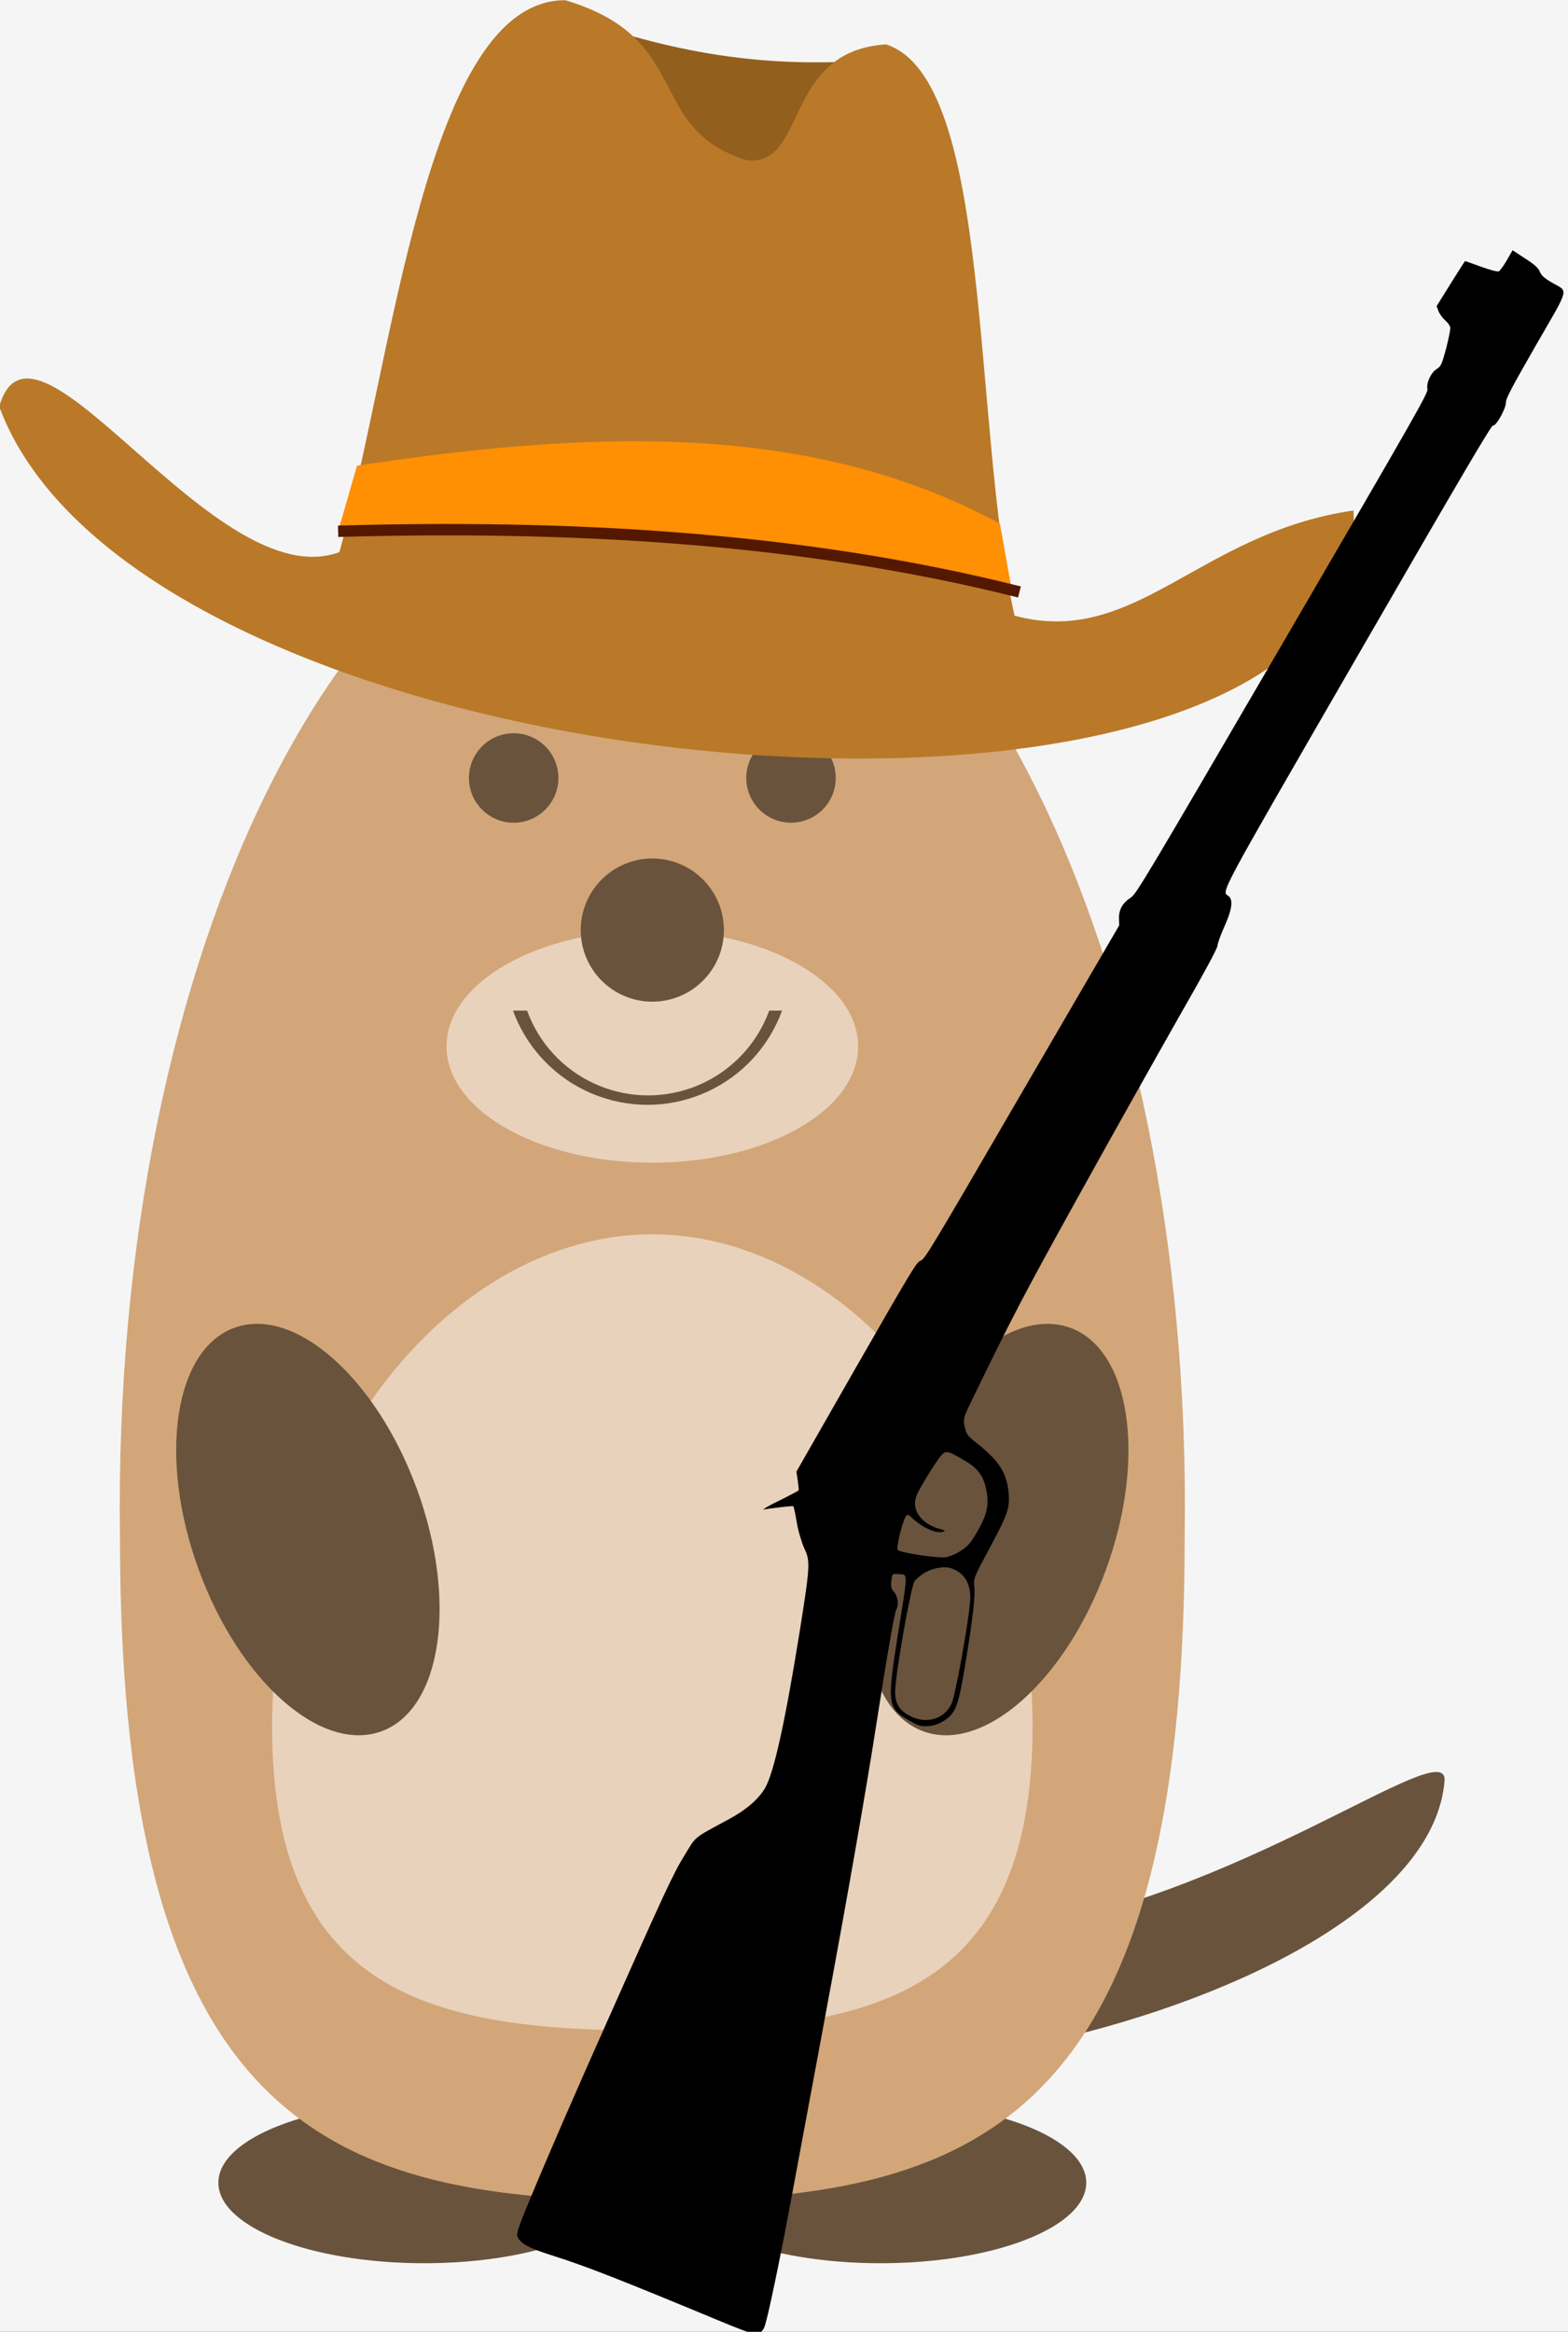 <?xml version="1.0" encoding="UTF-8" standalone="no"?>
<!-- Created with Inkscape (http://www.inkscape.org/) -->

<svg
   xmlns:dc="http://purl.org/dc/elements/1.1/"
   xmlns:cc="http://creativecommons.org/ns#"
   xmlns:rdf="http://www.w3.org/1999/02/22-rdf-syntax-ns#"
   xmlns:svg="http://www.w3.org/2000/svg"
   xmlns="http://www.w3.org/2000/svg"
   xmlns:sodipodi="http://sodipodi.sourceforge.net/DTD/sodipodi-0.dtd"
   xmlns:inkscape="http://www.inkscape.org/namespaces/inkscape"
   version="1.1"
   id="svg2"
   xml:space="preserve"
   width="112.975"
   height="168.001"
   viewBox="0 0 112.975 168.001"
   sodipodi:docname="Wild_west_marmot.svg"
   inkscape:version="0.92.2 5c3e80d, 2017-08-06"><rect x="0" y="0" width="112.975" height="168.001" fill="#333333" stroke="none"/><defs
     id="defs6"><clipPath
       clipPathUnits="userSpaceOnUse"
       id="clipPath116"><path
         d="M 0,0 H 558.924 V 312.875 H 0 Z"
         id="path114"
         inkscape:connector-curvature="0" /></clipPath><clipPath
       clipPathUnits="userSpaceOnUse"
       id="clipPath148"><path
         d="M 0,0 H 1280 V 640 H 0 Z"
         id="path146"
         inkscape:connector-curvature="0" /></clipPath></defs><sodipodi:namedview
     pagecolor="#ffffff"
     bordercolor="#666666"
     borderopacity="1"
     objecttolerance="10"
     gridtolerance="10"
     guidetolerance="10"
     inkscape:pageopacity="0"
     inkscape:pageshadow="2"
     inkscape:window-width="640"
     inkscape:window-height="480"
     id="namedview4"
     showgrid="false"
     fit-margin-top="0"
     fit-margin-left="0"
     fit-margin-right="0"
     fit-margin-bottom="0"
     inkscape:zoom="1.7240763"
     inkscape:cx="155.30911"
     inkscape:cy="14.03095"
     inkscape:current-layer="g10" /><g
     id="g10"
     inkscape:groupmode="layer"
     inkscape:label="WildWestMarmot"
     transform="matrix(1.333,0,0,-1.333,-222.863,263.116)"><rect
       style="opacity:1;fill:#f5f5f5;fill-opacity:1;fill-rule:evenodd;stroke:none;stroke-width:5.669;stroke-linecap:round;stroke-miterlimit:4;stroke-dasharray:none;stroke-dashoffset:0;stroke-opacity:1"
       id="rect1628"
       width="102.664"
       height="136.595"
       x="158.882"
       y="-202.276"
       transform="scale(1,-1)" /><g
       transform="translate(28.346,215.44)"
       id="g34" /><g
       id="g44"
       transform="matrix(1.706,0,0,1.706,202.448,69.74)"
       style="stroke-width:0.235"><g
         id="g46"
         style="stroke-width:0.235"><g
           id="g48"
           style="stroke-width:0.235"><path
             inkscape:connector-curvature="0"
             id="path50"
             style="fill:#69533d;fill-opacity:1;fill-rule:nonzero;stroke:none;stroke-width:0.235"
             d="m -0.709,5.669 c 0,1.409 -2.919,2.551 -6.52,2.551 -3.601,0 -6.52,-1.142 -6.52,-2.551 0,-1.409 2.919,-2.551 6.52,-2.551 3.601,0 6.52,1.142 6.52,2.551 z" /></g><g
           id="g52"
           style="stroke-width:0.235"><path
             inkscape:connector-curvature="0"
             id="path54"
             style="fill:#69533d;fill-opacity:1;fill-rule:nonzero;stroke:none;stroke-width:0.235"
             d="m 13.748,5.669 c 0,1.409 -2.919,2.551 -6.52,2.551 -3.601,0 -6.52,-1.142 -6.52,-2.551 0,-1.409 2.919,-2.551 6.52,-2.551 3.601,0 6.52,1.142 6.52,2.551 z" /></g><g
           id="g56"
           style="stroke-width:0.235"><path
             inkscape:connector-curvature="0"
             id="path58"
             style="fill:#69533d;fill-opacity:1;fill-rule:nonzero;stroke:none;stroke-width:0.235"
             d="m 9.78,57.544 c 0,2.035 -1.142,3.685 -2.551,3.685 -1.409,0 -2.551,-1.65 -2.551,-3.685 0,-2.035 1.142,-3.685 2.551,-3.685 1.409,0 2.551,1.65 2.551,3.685 z" /></g><g
           id="g60"
           style="stroke-width:0.235"><path
             inkscape:connector-curvature="0"
             id="path62"
             style="fill:#69533d;fill-opacity:1;fill-rule:nonzero;stroke:none;stroke-width:0.235"
             d="m -4.677,57.544 c 0,2.035 -1.142,3.685 -2.551,3.685 -1.409,0 -2.551,-1.65 -2.551,-3.685 0,-2.035 1.142,-3.685 2.551,-3.685 1.409,0 2.551,1.65 2.551,3.685 z" /></g><g
           id="g64"
           style="stroke-width:0.235"><path
             inkscape:connector-curvature="0"
             id="path66"
             style="fill:#69533d;fill-opacity:1;fill-rule:nonzero;stroke:none;stroke-width:0.235"
             d="M 25.104,18.437 C 24.537,10.78 0.757,6.242 0.473,11.914 c -0.567,3.405 2.656,0.55 10.726,1.701 7.387,1.055 13.904,6.242 13.904,4.822" /></g><g
           id="g68"
           style="stroke-width:0.235"><path
             inkscape:connector-curvature="0"
             id="path70"
             style="fill:#d2a679;fill-opacity:1;fill-rule:nonzero;stroke:none;stroke-width:0.235"
             d="M 16.866,26.079 C 16.866,7.37 10.063,5.102 0,5.102 -10.063,5.102 -16.866,7.37 -16.866,26.079 -17.15,44.788 -9.496,59.812 0,59.812 9.496,59.812 17.15,44.788 16.866,26.079 Z" /></g><g
           id="g72"
           style="stroke-width:0.235"><path
             inkscape:connector-curvature="0"
             id="path74"
             style="fill:#e9d2bc;fill-opacity:1;fill-rule:nonzero;stroke:none;stroke-width:0.235"
             d="m 12.047,20.126 c 0,-8.504 -5.103,-9.638 -12.047,-9.638 -6.945,0 -12.047,1.134 -12.047,9.638 0,8.504 5.669,15.59 12.047,15.59 6.378,0 12.047,-7.087 12.047,-15.59 z" /></g><g
           id="g76"
           style="stroke-width:0.235"><path
             inkscape:connector-curvature="0"
             id="path78"
             style="fill:#69533d;fill-opacity:1;fill-rule:nonzero;stroke:none;stroke-width:0.235"
             d="M 13.24,32.755 C 11.328,33.452 8.736,31.154 7.45,27.623 6.165,24.092 6.674,20.665 8.586,19.969 c 1.913,-0.696 4.505,1.602 5.79,5.133 1.285,3.531 0.776,6.957 -1.136,7.654 z" /></g><g
           id="g80"
           style="stroke-width:0.235"><path
             inkscape:connector-curvature="0"
             id="path82"
             style="fill:#69533d;fill-opacity:1;fill-rule:nonzero;stroke:none;stroke-width:0.235"
             d="m -8.586,19.969 c 1.913,0.696 2.421,4.123 1.136,7.654 -1.285,3.531 -3.877,5.829 -5.79,5.133 -1.913,-0.696 -2.421,-4.123 -1.136,-7.654 1.285,-3.531 3.877,-5.829 5.79,-5.133 z" /></g><g
           id="g84"
           style="stroke-width:0.235"><path
             inkscape:connector-curvature="0"
             id="path86"
             style="fill:#e9d2bc;fill-opacity:1;fill-rule:nonzero;stroke:none;stroke-width:0.235"
             d="m 6.52,41.67 c 0,2.035 -2.919,3.685 -6.52,3.685 -3.601,0 -6.52,-1.65 -6.52,-3.685 0,-2.035 2.919,-3.685 6.52,-3.685 3.601,0 6.52,1.65 6.52,3.685 z" /></g><g
           id="g88"
           style="stroke-width:0.235"><path
             inkscape:connector-curvature="0"
             id="path90"
             style="fill:#69533d;fill-opacity:1;fill-rule:nonzero;stroke:none;stroke-width:0.235"
             d="m 2.268,45.355 c 0,1.252 -1.015,2.268 -2.268,2.268 -1.252,0 -2.268,-1.015 -2.268,-2.268 0,-1.252 1.015,-2.268 2.268,-2.268 1.252,0 2.268,1.015 2.268,2.268 z" /></g><g
           id="g92"
           style="stroke-width:0.235"><path
             inkscape:connector-curvature="0"
             id="path94"
             style="fill:#69533d;fill-opacity:1;fill-rule:nonzero;stroke:none;stroke-width:0.235"
             d="m -2.976,50.174 c 0,0.783 -0.635,1.417 -1.417,1.417 -0.783,0 -1.417,-0.635 -1.417,-1.417 0,-0.783 0.635,-1.417 1.417,-1.417 0.783,0 1.417,0.635 1.417,1.417 z" /></g><g
           id="g96"
           style="stroke-width:0.235"><path
             inkscape:connector-curvature="0"
             id="path98"
             style="fill:#69533d;fill-opacity:1;fill-rule:nonzero;stroke:none;stroke-width:0.235"
             d="m 5.811,50.174 c 0,0.783 -0.635,1.417 -1.417,1.417 -0.783,0 -1.417,-0.635 -1.417,-1.417 0,-0.783 0.635,-1.417 1.417,-1.417 0.783,0 1.417,0.635 1.417,1.417 z" /></g><g
           id="g100"
           style="stroke-width:0.235"><path
             inkscape:connector-curvature="0"
             id="path102"
             style="fill:#69533d;fill-opacity:1;fill-rule:nonzero;stroke:none;stroke-width:0.235"
             d="m 4.11,42.804 c -0.857,-2.354 -3.459,-3.567 -5.813,-2.711 -1.26,0.458 -2.252,1.451 -2.711,2.711 h 0.445 v 0 c 0.771,-2.118 3.113,-3.211 5.232,-2.44 1.134,0.413 2.027,1.306 2.44,2.44 z" /></g></g><g
         id="g104"
         style="stroke-width:0.235" /></g><g
       transform="matrix(0.131,0,0,0.131,167.148,156.387)"
       id="g108"
       style="stroke-width:0.235"><g
         id="g110"
         style="stroke-width:0.235"><g
           id="g112"
           style="stroke-width:0.235" /><g
           id="g134"
           style="stroke-width:0.235"><g
             id="g132"
             clip-path="url(#clipPath116)"
             style="stroke-width:0.235"><g
               id="g130"
               transform="matrix(1,0,0,-1,0,312.875)"
               style="stroke-width:0.235"><g
                 id="g128"
                 style="stroke-width:0.235"><path
                   inkscape:connector-curvature="0"
                   id="path118"
                   style="fill:#925f1c;fill-opacity:1;fill-rule:nonzero;stroke:none;stroke-width:0.235"
                   d="m 233.57,6 c 37.184,12.996 76.809,23.551 132.325,18.215 L 303.215,239.57 233.57,6" /><path
                   inkscape:connector-curvature="0"
                   id="path120"
                   style="fill:#b97928;fill-opacity:1;fill-rule:nonzero;stroke:none;stroke-width:0.235"
                   d="m 0,167.68 c 14.23,-50.059 88.945,79.168 140.355,60 C 162.488,149.461 175.949,-0.277 233.57,0 c 53.098,15.777 32.696,52.574 74.465,65.895 25.492,3.652 15.031,-44.993 57.86,-47.68 44.402,14.426 35.355,157.144 53.035,235.715 49.949,13.39 76.058,-34.192 139.82,-43.395 C 569.691,370.477 61.191,332.848 0,167.68 Z" /><path
                   inkscape:connector-curvature="0"
                   id="path122"
                   style="fill:#ff8f03;fill-opacity:1;fill-rule:nonzero;stroke:none;stroke-width:0.235"
                   d="m 147.621,192.023 c 98.5,-14.921 188.031,-17.875 265.258,23.93 l 5.148,28.746 C 331.07,220.273 235.293,216.574 139.82,219.109 Z" /><g
                   id="g126"
                   style="stroke-width:0.235"><path
                     inkscape:connector-curvature="0"
                     id="path124"
                     style="fill:none;stroke:#541800;stroke-width:4.701;stroke-linecap:butt;stroke-linejoin:miter;stroke-miterlimit:4;stroke-dasharray:none;stroke-opacity:1"
                     d="m 139.82,219.109 c 92.59,-2.652 189.965,2.063 281.129,25.043" /></g></g></g></g></g></g></g><g
       transform="matrix(1.706,0,0,1.706,223.195,60.069)"
       id="g136"
       style="stroke-width:0.235"><g
         transform="matrix(0.5,0.866,-0.866,0.5,0,0)"
         id="g138"
         style="stroke-width:0.235"><g
           transform="scale(0.055)"
           id="g140"
           style="stroke-width:0.235"><g
             id="g142"
             style="stroke-width:0.235"><g
               id="g144"
               style="stroke-width:0.235" /><g
               id="g158"
               style="stroke-width:0.235"><g
                 id="g156"
                 clip-path="url(#clipPath148)"
                 style="stroke-width:0.235"><g
                   id="g154"
                   transform="matrix(1,0,0,-1,0,640)"
                   style="stroke-width:0.235"><g
                     id="g152"
                     style="stroke-width:0.235"><path
                       inkscape:connector-curvature="0"
                       id="path150"
                       style="fill:#000000;fill-opacity:1;fill-rule:nonzero;stroke:none;stroke-width:0.235"
                       d="m 1228,198.699 c -1.102,1.403 -2.199,4 -2.602,5.903 -0.296,1.796 -1.296,3.898 -2,4.5 -0.796,0.699 -6,2.398 -11.597,4 -9.5,2.5 -10.403,2.597 -13.199,1.199 -3.5,-1.801 -9.903,-1.199 -12.602,1.199 -1.699,1.5 -14,1.602 -168.699,1 -161.199,-0.699 -166.903,-0.801 -170.602,-2.602 -4.898,-2.5 -9.398,-2.398 -13.597,0.204 l -3.403,2.097 -111.301,-0.398 C 613.5,215.5 607.102,215.398 605.199,213.699 c -1.801,-1.597 -6,-1.699 -71.5,-1.5 l -69.5,0.301 -4,3.199 C 457.898,217.5 455.801,219 455.5,219 c -0.301,0 -3.801,-2.199 -7.801,-4.801 -4,-2.699 -8.301,-5.5 -9.597,-6.199 l -2.5,-1.301 2.296,2.903 c 5.903,7.699 8.102,10.796 8.102,11.296 0,0.403 -3.102,3.204 -6.898,6.301 -3.801,3.102 -8.602,8.199 -10.801,11.199 -4.699,6.903 -6.903,8 -44,22.204 C 336,279 307.5,288 297.398,288 290,288 280.801,284.801 271.5,279 251.102,266.5 253.898,267.5 240.5,267.199 228.398,266.801 215.301,268 135,276.5 87.301,281.5 50.898,285.699 25.5,289 8,291.301 3.301,292.199 2.301,293.602 c -2.699,3.699 -2.602,8.5 0.5,22.796 4.398,19.704 7.597,41 15.699,103.102 2.801,21.602 3.602,23.5 9.199,23.5 3.102,0 39.403,-11.898 79.301,-26.102 16.801,-5.898 59.301,-21 94.5,-33.398 64.898,-22.898 125.199,-45 158,-57.699 38.699,-15 62.699,-23.801 64.898,-23.801 3.102,0 7.204,-3.301 8,-6.5 0.403,-1.602 1.903,-3 4.204,-4 4.597,-1.898 4.097,-2 5.898,1.5 2.5,4.898 4.699,3.699 -30.5,17.102 -37.199,14.296 -39.5,16 -39.5,29.898 0,6.801 0.301,8.102 2.898,11.801 3.204,4.699 9.5,8.199 14.704,8.199 4.898,0 11.296,-1.898 29.898,-9 22.199,-8.398 33.398,-13.301 38.199,-16.699 4.102,-2.801 4.199,-2.801 24.199,-3.403 21.903,-0.699 25.403,-1.398 33,-6.898 9,-6.602 12.5,-13.602 14.903,-29.301 1,-7.097 1.5,-8.199 4.699,-11.097 3.301,-3 4.398,-3.301 12.102,-3.903 C 603.5,275.602 618.5,275 682.5,273.898 c 38,-0.699 90.199,-1.296 116.102,-1.5 31.898,-0.097 47.796,-0.597 49.199,-1.296 1.097,-0.602 6.5,-1.602 11.801,-2.102 10.597,-1.102 15.699,-3.199 16.199,-6.699 0.699,-5 -7,-4.801 157,-4.801 121.898,0 153.597,0.301 153.898,1.199 0.602,1.801 12.102,1.602 15.301,-0.199 2,-1.199 9,-1.398 37.102,-1.5 39.5,0 35.898,1 35.898,-9.898 0,-5.204 0.5,-7.403 1.898,-9.301 1.5,-1.801 2.102,-4.602 2.403,-11.102 l 0.5,-8.699 h -6.699 c -3.602,0 -7.102,-0.398 -7.801,-0.801 -0.602,-0.398 -1.903,-5 -2.801,-10.199 -0.898,-5.199 -1.699,-9.5 -1.801,-9.602 -0.097,-0.097 -7.097,-0.398 -15.398,-0.699 l -15.301,-0.5 z m -717.801,80.903 c 7.903,0.796 8,0.898 8,12.199 0.102,9.898 -1.898,14.898 -8.301,20.597 -6.5,5.801 -12,7.602 -23.398,7.602 -7.801,0 -9.898,-0.398 -14.301,-2.602 -2.898,-1.398 -6.301,-4 -7.699,-5.796 -3,-3.903 -10.898,-24.102 -10.199,-26 0.597,-1.403 14.5,-5.602 18.597,-5.602 1.903,0 2.204,0.398 1.801,2.199 -2.301,9 -1.398,18.102 1.903,20.903 1.097,0.898 1.097,0.5 0.398,-2.301 -2.398,-8.199 -0.301,-16.5 5.199,-19.801 2.699,-1.602 5,-2 12.301,-2 5,0 12,0.301 15.699,0.602 z m -60.5,25.5 c 5.199,2.5 10.102,8.199 10.903,12.597 1.597,8.403 -2.602,15.102 -12.102,19.301 -13.301,6.102 -50.199,19.199 -55.102,19.699 -10.296,1.102 -18.398,-7 -18.398,-18.301 0,-6.597 2.602,-10.699 9.102,-13.898 10.796,-5.5 54.796,-21.398 59.296,-21.5 1.102,0 3.903,0.898 6.301,2.102 z" /></g></g></g></g></g></g></g><g
         transform="translate(-29.878,8.504)"
         id="g160"
         style="stroke-width:0.235" /></g></g></svg>